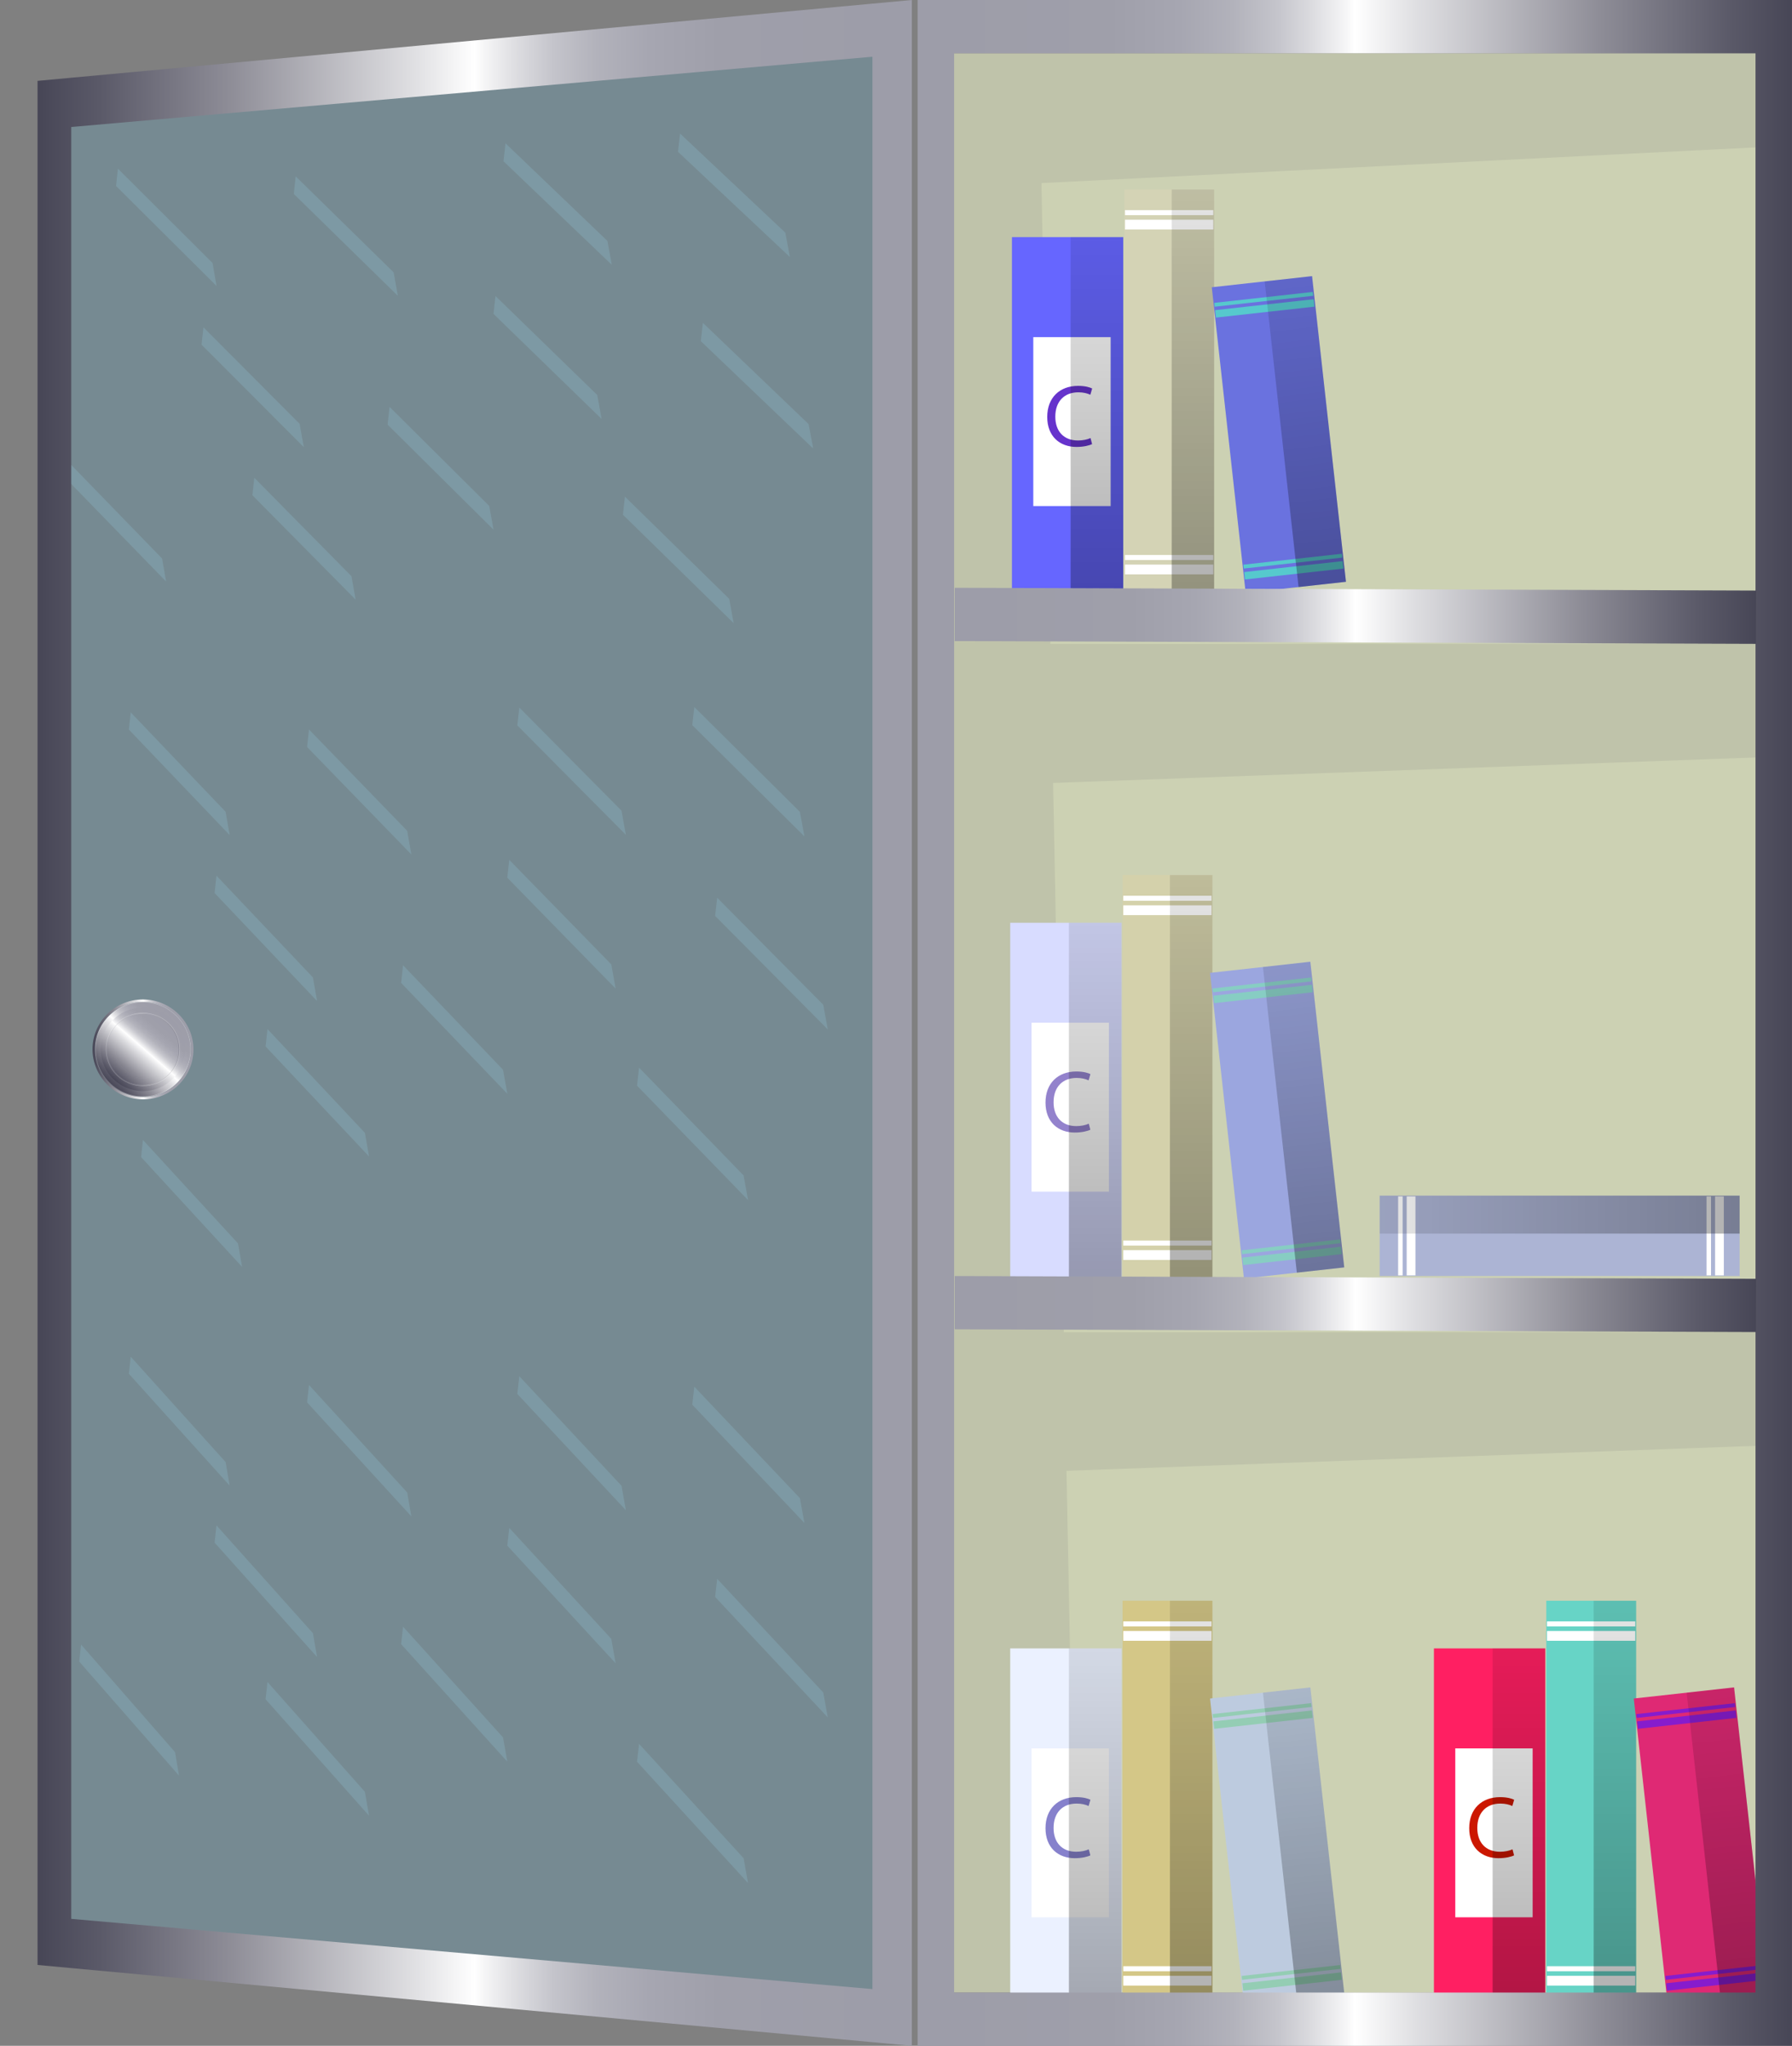 <?xml version="1.0" encoding="UTF-8"?><svg xmlns="http://www.w3.org/2000/svg" width="476.89" height="544.18" xmlns:xlink="http://www.w3.org/1999/xlink" viewBox="0 0 476.89 544.18"><rect x="0" y="0" width="476.89" height="544.18" fill="#808080" stroke="none"/><defs><linearGradient id="linear-gradient" x1="-7291.52" y1="272.09" x2="-7058.85" y2="272.09" gradientTransform="translate(-7048.86) rotate(-180) scale(1 -1)" gradientUnits="userSpaceOnUse"><stop offset=".03" stop-color="#9d9da9"/><stop offset=".22" stop-color="#9f9faa"/><stop offset=".3" stop-color="#a6a6b1"/><stop offset=".36" stop-color="#b2b2bb"/><stop offset=".41" stop-color="#c4c4cb"/><stop offset=".45" stop-color="#dbdbdf"/><stop offset=".49" stop-color="#f6f6f7"/><stop offset=".5" stop-color="#fff"/><stop offset=".57" stop-color="#dfdfe2"/><stop offset=".78" stop-color="#8e8d97"/><stop offset=".93" stop-color="#5a5968"/><stop offset="1" stop-color="#474656"/></linearGradient><linearGradient id="linear-gradient-2" x1="-7093.77" y1="-36.62" x2="-7076.65" y2="-16.87" gradientTransform="translate(-7040.43 -30.91) rotate(-177.28) scale(1 -1)" xlink:href="#linear-gradient"/><linearGradient id="linear-gradient-3" x1="-7093.52" y1="271.48" x2="-7080.55" y2="286.44" xlink:href="#linear-gradient"/><clipPath id="clippath"><path d="m47.73,279.15s0,0,0,0c0,5.32-4.36,9.6-9.72,9.56-5.34-.03-9.65-4.34-9.65-9.61,0,0,0,0,0,0l19.38.05Z" style="fill:none; stroke-width:0px;"/></clipPath><radialGradient id="radial-gradient" cx="-3108.73" cy="19337.2" fx="-3108.73" fy="19337.2" r=".43" gradientTransform="translate(-1600172.73 1381965.31) rotate(-154.17) scale(4.55 100.37) skewX(-83.91)" gradientUnits="userSpaceOnUse"><stop offset="0" stop-color="#3c3c44"/><stop offset=".5" stop-color="#8685b8"/><stop offset=".81" stop-color="#d2d2e4"/><stop offset="1" stop-color="#fff"/></radialGradient><radialGradient id="radial-gradient-2" cx="-2807.31" cy="19296.71" fx="-2807.31" fy="19296.71" r=".43" gradientTransform="translate(-27850.08 667856.26) rotate(176.31) scale(9.02 34.43) skewX(-14.64)" xlink:href="#radial-gradient"/><radialGradient id="radial-gradient-3" cx="-2263.21" cy="19434.94" fx="-2263.21" fy="19434.94" r=".43" gradientTransform="translate(-885207.23 271030.97) rotate(-112.81) scale(11.35 47.39) skewX(-17.12)" xlink:href="#radial-gradient"/><radialGradient id="radial-gradient-4" cx="3689.63" cy="5602.6" fx="3689.63" fy="5602.6" r=".72" gradientTransform="translate(-145986.52 -139557.29) rotate(-38.83) scale(6.97 35.79) skewX(.49)" gradientUnits="userSpaceOnUse"><stop offset="0" stop-color="#fff"/><stop offset=".06" stop-color="#eaeaea"/><stop offset=".49" stop-color="#575353"/><stop offset=".57" stop-color="#3c3939"/><stop offset=".67" stop-color="#212020"/><stop offset=".78" stop-color="#0f0e0e"/><stop offset=".89" stop-color="#030303"/><stop offset="1" stop-color="#000"/></radialGradient><radialGradient id="radial-gradient-5" cx="4869.41" cy="5696.3" fx="4869.41" fy="5696.3" r=".72" gradientTransform="translate(-84089.63 -78594.6) rotate(-40.28) scale(2.57 20.11) skewX(2.66)" xlink:href="#radial-gradient-4"/><radialGradient id="radial-gradient-6" cx="4672.96" cy="5592.61" fx="4672.96" fy="5592.61" r=".72" gradientTransform="translate(-52037.28 -100857.91) rotate(-18.66) scale(3.57 20.11) skewX(.83)" xlink:href="#radial-gradient-4"/><radialGradient id="radial-gradient-7" cx="4425.81" cy="5350.25" fx="4425.81" fy="5350.25" r=".72" gradientTransform="translate(62315.89 -124854.15) rotate(33.47) scale(3.71 25.93) skewX(1.89)" xlink:href="#radial-gradient-4"/><linearGradient id="linear-gradient-4" x1="-7094.56" y1="270.27" x2="-7079.54" y2="287.6" xlink:href="#linear-gradient"/><linearGradient id="linear-gradient-5" x1="4688.28" y1="4613.33" x2="4701.34" y2="4628.39" gradientTransform="translate(-6549.31 226.86) rotate(45) scale(1 -1)" xlink:href="#linear-gradient"/><linearGradient id="linear-gradient-6" x1="-7100.35" y1="279.13" x2="-7073.49" y2="279.13" xlink:href="#linear-gradient"/><linearGradient id="linear-gradient-7" x1="291.92" y1="155.06" x2="291.92" y2="62.35" gradientUnits="userSpaceOnUse"><stop offset="0" stop-color="#000" stop-opacity=".3"/><stop offset="1" stop-color="#000" stop-opacity=".1"/></linearGradient><linearGradient id="linear-gradient-8" x1="317.46" y1="154.73" x2="317.46" y2="49.57" xlink:href="#linear-gradient-7"/><linearGradient id="linear-gradient-9" x1="487.44" y1="66.95" x2="487.44" y2="-13.4" gradientTransform="translate(-140.07 86.69)" xlink:href="#linear-gradient-7"/><linearGradient id="linear-gradient-10" x1="291.46" y1="337.42" x2="291.46" y2="244.71" xlink:href="#linear-gradient-7"/><linearGradient id="linear-gradient-11" x1="317" y1="337.1" x2="317" y2="231.94" xlink:href="#linear-gradient-7"/><linearGradient id="linear-gradient-12" x1="466.87" y1="248.15" x2="466.87" y2="167.8" gradientTransform="translate(-119.97 87.85)" xlink:href="#linear-gradient-7"/><linearGradient id="linear-gradient-13" x1="404.22" y1="530.44" x2="404.22" y2="437.73" xlink:href="#linear-gradient-7"/><linearGradient id="linear-gradient-14" x1="429.76" y1="530.12" x2="429.76" y2="424.96" xlink:href="#linear-gradient-7"/><linearGradient id="linear-gradient-15" x1="557.65" y1="452.43" x2="557.65" y2="372.08" gradientTransform="translate(-98 76.6)" xlink:href="#linear-gradient-7"/><linearGradient id="linear-gradient-16" x1="291.46" y1="530.44" x2="291.46" y2="437.73" xlink:href="#linear-gradient-7"/><linearGradient id="linear-gradient-17" x1="317" y1="530.12" x2="317" y2="424.96" xlink:href="#linear-gradient-7"/><linearGradient id="linear-gradient-18" x1="445.58" y1="439.99" x2="445.58" y2="359.64" gradientTransform="translate(-98.69 89.03)" xlink:href="#linear-gradient-7"/><linearGradient id="linear-gradient-19" x1="244.22" y1="272.09" x2="476.89" y2="272.09" gradientTransform="matrix(1,0,0,1,0,0)" xlink:href="#linear-gradient"/><linearGradient id="linear-gradient-20" x1="254.06" y1="163.81" x2="467.34" y2="163.81" gradientTransform="matrix(1,0,0,1,0,0)" xlink:href="#linear-gradient"/><linearGradient id="linear-gradient-21" x1="254.06" y1="346.87" x2="467.34" y2="346.87" gradientTransform="matrix(1,0,0,1,0,0)" xlink:href="#linear-gradient"/><linearGradient id="linear-gradient-22" x1="-2334.87" y1="3106.83" x2="-2334.87" y2="3012.74" gradientTransform="translate(-2646.33 -2011.79) rotate(-90)" xlink:href="#linear-gradient-7"/></defs><g style="isolation:isolate;"><g id="_Слой_2"><g id="_Слой_1-2"><polygon points="17.74 514.98 233.26 534.24 233.26 12.88 17.74 31.92 17.74 514.98" style="fill:#53b5e0; opacity:.2; stroke-width:0px;"/><polygon points="210.2 68.36 209 61.9 180.98 35.53 180.43 40.38 210.2 68.36" style="fill:#9edaef; opacity:.2; stroke-width:0px;"/><polygon points="216.4 119.3 215.19 112.81 187.05 85.88 186.5 90.74 216.4 119.3" style="fill:#9edaef; opacity:.2; stroke-width:0px;"/><polygon points="162.81 70.44 161.65 64.09 134.52 38.12 134 42.9 162.81 70.44" style="fill:#9edaef; opacity:.2; stroke-width:0px;"/><polygon points="160.09 111.43 158.94 105.07 131.86 78.74 131.34 83.5 160.09 111.43" style="fill:#9edaef; opacity:.2; stroke-width:0px;"/><polygon points="105.87 78.68 104.76 72.45 78.69 46.91 78.19 51.59 105.87 78.68" style="fill:#9edaef; opacity:.2; stroke-width:0px;"/><polygon points="131.34 140.89 130.2 134.58 103.67 108.23 103.15 112.94 131.34 140.89" style="fill:#9edaef; opacity:.2; stroke-width:0px;"/><polygon points="195.24 165.75 194.06 159.29 166.31 132.11 165.78 136.92 195.24 165.75" style="fill:#9edaef; opacity:.2; stroke-width:0px;"/><polygon points="57.63 76.07 56.56 69.95 31.38 44.87 30.89 49.47 57.63 76.07" style="fill:#9edaef; opacity:.2; stroke-width:0px;"/><polygon points="80.84 118.93 79.74 112.74 54.14 87.06 53.64 91.68 80.84 118.93" style="fill:#9edaef; opacity:.2; stroke-width:0px;"/><polygon points="94.64 159.5 93.53 153.27 67.68 127.09 67.17 131.73 94.64 159.5" style="fill:#9edaef; opacity:.2; stroke-width:0px;"/><polygon points="44.2 154.68 43.13 148.56 18.2 122.89 17.71 127.45 44.2 154.68" style="fill:#9edaef; opacity:.2; stroke-width:0px;"/><polygon points="214.07 222.48 212.87 215.95 184.77 188.06 184.23 192.89 214.07 222.48" style="fill:#9edaef; opacity:.2; stroke-width:0px;"/><polygon points="220.29 273.82 219.08 267.25 190.86 238.8 190.31 243.63 220.29 273.82" style="fill:#9edaef; opacity:.2; stroke-width:0px;"/><polygon points="166.56 222.06 165.4 215.64 138.2 188.2 137.67 192.95 166.56 222.06" style="fill:#9edaef; opacity:.2; stroke-width:0px;"/><polygon points="163.83 262.96 162.68 256.53 135.53 228.72 135 233.46 163.83 262.96" style="fill:#9edaef; opacity:.2; stroke-width:0px;"/><polygon points="109.47 227.28 108.36 220.99 82.23 194.04 81.72 198.69 109.47 227.28" style="fill:#9edaef; opacity:.2; stroke-width:0px;"/><polygon points="135 290.93 133.87 284.55 107.26 256.76 106.75 261.44 135 290.93" style="fill:#9edaef; opacity:.2; stroke-width:0px;"/><polygon points="199.07 319.21 197.89 312.67 170.07 283.99 169.53 288.78 199.07 319.21" style="fill:#9edaef; opacity:.2; stroke-width:0px;"/><polygon points="61.11 222.12 60.04 215.93 34.79 189.49 34.3 194.06 61.11 222.12" style="fill:#9edaef; opacity:.2; stroke-width:0px;"/><polygon points="84.37 266.26 83.28 260 57.61 232.93 57.11 237.54 84.37 266.26" style="fill:#9edaef; opacity:.2; stroke-width:0px;"/><polygon points="98.21 307.62 97.1 301.32 71.18 273.73 70.68 278.35 98.21 307.62" style="fill:#9edaef; opacity:.2; stroke-width:0px;"/><polygon points="64.42 336.98 63.34 330.75 38.04 303.22 37.55 307.78 64.42 336.98" style="fill:#9edaef; opacity:.2; stroke-width:0px;"/><polygon points="214.07 405.1 212.87 398.5 184.77 368.85 184.23 373.64 214.07 405.1" style="fill:#9edaef; opacity:.2; stroke-width:0px;"/><polygon points="220.29 456.83 219.08 450.19 190.86 419.97 190.31 424.77 220.29 456.83" style="fill:#9edaef; opacity:.2; stroke-width:0px;"/><polygon points="166.56 401.71 165.4 395.21 138.2 366.07 137.67 370.78 166.56 401.71" style="fill:#9edaef; opacity:.2; stroke-width:0px;"/><polygon points="163.83 442.43 162.68 435.93 135.53 406.42 135 411.13 163.83 442.43" style="fill:#9edaef; opacity:.2; stroke-width:0px;"/><polygon points="109.47 403.35 108.36 396.99 82.23 368.4 81.72 373.02 109.47 403.35" style="fill:#9edaef; opacity:.2; stroke-width:0px;"/><polygon points="135 468.59 133.87 462.15 107.26 432.69 106.75 437.34 135 468.59" style="fill:#9edaef; opacity:.2; stroke-width:0px;"/><polygon points="199.07 500.89 197.89 494.28 170.07 463.86 169.53 468.61 199.07 500.89" style="fill:#9edaef; opacity:.2; stroke-width:0px;"/><polygon points="61.11 395.16 60.04 388.9 34.79 360.88 34.3 365.42 61.11 395.16" style="fill:#9edaef; opacity:.2; stroke-width:0px;"/><polygon points="84.37 440.75 83.28 434.43 57.61 405.75 57.11 410.33 84.37 440.75" style="fill:#9edaef; opacity:.2; stroke-width:0px;"/><polygon points="98.21 482.98 97.1 476.61 71.18 447.4 70.68 451.99 98.21 482.98" style="fill:#9edaef; opacity:.2; stroke-width:0px;"/><polygon points="47.64 472.31 46.58 466.06 21.58 437.46 21.09 441.98 47.64 472.31" style="fill:#9edaef; opacity:.2; stroke-width:0px;"/><path d="m18.96,33.78v476.63l213.21,18.68V15.09L18.96,33.78m-8.96-12.27l8.96-.83L232.16.97,242.66,0v544.18l-10.5-.97-213.21-19.71-8.96-.83V21.51h0Z" style="fill:url(#linear-gradient); stroke-width:0px;"/><path d="m25.28,278.5c-.33,6.95,5.07,12.89,12.11,13.27,7.07.38,13.1-4.99,13.44-12s-5.15-12.96-12.22-13.28c-7.04-.32-12.99,5.06-13.32,12.01Z" style="fill:url(#linear-gradient-2); stroke-width:0px;"/><path d="m28.34,279.11c0,5.28,4.31,9.58,9.65,9.61s9.72-4.25,9.72-9.56-4.36-9.62-9.72-9.61-9.65,4.29-9.65,9.56Z" style="fill:url(#linear-gradient-3); stroke-width:0px;"/><g style="clip-path:url(#clippath);"><path d="m32.92,280.37c19.48-16.83,36.28-30.27,37.27-29.81.99.46-14.24,14.67-33.77,31.5C17.16,298.66.98,311.57.04,311.1c-.94-.47,13.67-14.13,32.88-30.72Z" style="fill:url(#radial-gradient); mix-blend-mode:multiply; opacity:.33; stroke-width:0px;"/><path d="m33.61,285.11c.03-8.06,1.78-14.71,3.91-14.85,2.13-.14,3.83,6.31,3.8,14.4-.03,8.09-1.79,14.74-3.92,14.85-2.13.11-3.82-6.33-3.79-14.39Z" style="fill:url(#radial-gradient-2); mix-blend-mode:multiply; opacity:.49; stroke-width:0px;"/><path d="m32.05,274.87c10.65-3.54,20.19-4.44,21.24-1.97,1.05,2.46-6.81,7.33-17.48,10.84-10.59,3.48-19.95,4.31-20.97,1.88-1.02-2.43,6.65-7.23,17.21-10.75Z" style="fill:url(#radial-gradient-3); mix-blend-mode:multiply; opacity:.33; stroke-width:0px;"/><path d="m48.07,283.56c9.08,11.13,14.7,21.61,12.49,23.32-2.2,1.71-11.35-5.97-20.38-17.09-8.97-11.05-14.46-21.35-12.31-23.07,2.15-1.73,11.18,5.78,20.2,16.84Z" style="fill:url(#radial-gradient-4); mix-blend-mode:screen; opacity:.27; stroke-width:0px;"/><path d="m45.45,285.39c5.27,6.09,8.92,11.58,8.13,12.24-.79.65-5.71-3.78-10.97-9.87-5.24-6.07-8.85-11.5-8.07-12.16.78-.66,5.66,3.72,10.91,9.79Z" style="fill:url(#radial-gradient-5); mix-blend-mode:screen; opacity:.25; stroke-width:0px;"/><path d="m43.27,286.71c2.6,7.57,3.61,14.07,2.25,14.51-1.36.44-4.56-5.34-7.16-12.9-2.59-7.54-3.59-14.01-2.24-14.47,1.35-.45,4.55,5.3,7.15,12.85Z" style="fill:url(#radial-gradient-6); mix-blend-mode:screen; opacity:.66; stroke-width:0px;"/><path d="m34.34,290.01c-5.65,8.52-11.21,14.74-12.43,13.92-1.22-.82,2.34-8.35,7.97-16.86,5.66-8.55,11.26-14.85,12.5-14.04,1.24.81-2.37,8.43-8.05,16.98Z" style="fill:url(#radial-gradient-7); mix-blend-mode:screen; opacity:.25; stroke-width:0px;"/></g><path d="m29.5,279.1c0,4.65,3.8,8.43,8.5,8.46,4.72.03,8.55-3.74,8.55-8.42s-3.84-8.46-8.55-8.46c-4.7,0-8.5,3.77-8.5,8.42Z" style="fill:#363130; stroke-width:0px;"/><path d="m26.8,279.1c0,6.11,5,11.1,11.19,11.13s11.25-4.92,11.25-11.08-5.05-11.14-11.25-11.13-11.19,4.96-11.19,11.08Z" style="fill:url(#linear-gradient-4); stroke-width:0px;"/><path d="m31.16,285.88c-3.76-3.75-3.76-9.8,0-13.53,3.77-3.74,9.9-3.75,13.7,0,3.81,3.76,3.81,9.86,0,13.6-3.8,3.73-9.93,3.69-13.7-.07Zm13.61-13.43c-3.74-3.7-9.79-3.69-13.51,0-3.71,3.68-3.71,9.64,0,13.34,3.72,3.71,9.77,3.75,13.51.07,3.75-3.69,3.75-9.7,0-13.41Z" style="fill:url(#linear-gradient-5); opacity:.27; stroke-width:0px;"/><path d="m31.03,286.02c-3.83-3.82-3.83-9.98,0-13.79,3.84-3.81,10.09-3.82,13.96,0,3.88,3.83,3.88,10.04,0,13.86-3.87,3.8-10.12,3.76-13.96-.07Zm13.87-13.69c-3.82-3.77-9.98-3.76-13.77,0-3.78,3.75-3.78,9.83,0,13.59,3.79,3.78,9.95,3.82,13.77.07,3.83-3.76,3.83-9.88,0-13.66Z" style="fill:#fff; opacity:.27; stroke-width:0px;"/><path d="m28.98,288.01c-4.95-4.95-4.95-12.92,0-17.84,4.97-4.94,13.07-4.96,18.09-.01s5.04,13.02,0,17.96c-5.02,4.92-13.12,4.86-18.09-.11Zm17.96-17.73c-4.95-4.88-12.93-4.86-17.84.01-4.88,4.85-4.88,12.72,0,17.6,4.9,4.9,12.89,4.96,17.84.1,4.97-4.87,4.97-12.82,0-17.71Z" style="fill:#fff; opacity:.27; stroke-width:0px;"/><path d="m37.99,292.42c-7.39-.05-13.36-6.02-13.36-13.32s5.97-13.24,13.36-13.25,13.49,5.95,13.49,13.32-6.06,13.31-13.49,13.25Zm9.07-22.24c-5.02-4.95-13.11-4.93-18.08.01-4.95,4.92-4.95,12.89,0,17.84,4.97,4.96,13.06,5.03,18.08.11,5.04-4.94,5.04-12.99,0-17.96Z" style="fill:url(#linear-gradient-6); stroke-width:0px;"/><g style="opacity:.24;"><path d="m30.77,279.33c0,.36.03.72.08,1.07.03.17.07.34.1.52.17.75.48,1.46.89,2.1.27.43.58.82.94,1.19.42.43.88.77,1.38,1.11,0,0-.06.1-.05.1-.57-.38-1.11-.79-1.57-1.3-.4-.44-.75-.93-1.03-1.46-.21-.39-.38-.78-.51-1.2-.11-.34-.19-.68-.24-1.02-.06-.36-.08-.72-.08-1.08,0-.04.11-.09.11-.02Z" style="fill:#fff; opacity:.06; stroke-width:0px;"/><path d="m30.82,279.37c0,.53.06,1.06.18,1.57.08.34.18.66.31.98.28.7.68,1.35,1.17,1.92.38.45.81.85,1.29,1.2.56.4,1.16.69,1.8.94,0,0-.03.11-.03.11-.4-.16-.8-.33-1.17-.54-.3-.17-.58-.36-.85-.57-.6-.47-1.15-1.03-1.58-1.66-.38-.58-.7-1.19-.91-1.85-.11-.33-.18-.68-.24-1.02-.07-.42-.07-.67-.09-1.1,0-.07.12-.05.12.02Z" style="fill:#fff; opacity:.06; stroke-width:0px;"/><path d="m39.87,272.08c-.14-.04-.29-.08-.44-.11,0,0,.03-.11.03-.11.69.16,1.35.36,1.98.69.17.09.34.19.51.29,0,0,0,0,0,0-.62-.37-1.37-.61-2.07-.76Z" style="fill:#fff; opacity:.06; stroke-width:0px;"/><path d="m32.26,283.44c.33.39.67.76,1.06,1.09.39.33.82.6,1.27.85,1.09.59,2.34.85,3.57.83,2.19-.02,4.29-1.13,5.62-2.83.31-.4.58-.83.8-1.29.12-.23.22-.46.3-.7.15-.4.25-.82.28-1.25.11-.43.15-.86.13-1.3,0-.27-.03-.53-.07-.8-.03-.26-.08-.52-.14-.77-.1-.41-.25-.81-.46-1.18-.04-.11-.08-.21-.13-.31-.26-.64-.65-1.26-1.12-1.77,0,0,0,0,0,0,.63.65,1.13,1.42,1.48,2.26.8,1.92.72,4.12-.19,5.98-1.12,2.27-3.39,3.84-5.94,4.06-1.24.11-2.5-.1-3.64-.59-.47-.21-.92-.46-1.34-.76-.56-.4-1.03-.88-1.47-1.39-.02-.02,0-.09-.01-.11Z" style="fill:#fff; opacity:.06; stroke-width:0px;"/><path d="m34.65,278.62c.02-.12.04-.24.07-.36.06-.23.14-.45.25-.67.16-.31.37-.61.62-.85.28-.27.6-.5.95-.67.45-.21.93-.31,1.43-.32.56,0,1.12.13,1.61.39-.26-.12-.56-.21-.83-.26-.07-.01-.14-.02-.21-.03-.12-.02-.24-.03-.36-.04-.4-.03-.82.03-1.2.15-.19.06-.37.13-.54.22-.17.09-.34.19-.49.31-.22.22-.43.44-.65.66l-.13.19c-.11.16-.19.34-.26.51-.07.18-.13.37-.17.56-.05.23-.06.46-.07.69,0,0,.02.02.02.03.02.38.06.71.18,1.06.06.18.14.36.24.53.19.33.44.64.74.88.59.48,1.31.76,2.07.77.77.02,1.51-.23,2.11-.7.61-.46,1.06-1.18,1.2-1.93.07-.36.08-.72.04-1.09-.03-.2-.07-.39-.13-.58-.03-.07-.05-.15-.08-.22-.03-.09-.08-.18-.12-.26-.11-.28-.29-.56-.49-.79.5.53.82,1.21.91,1.93.11,1.01-.24,2.03-.96,2.74-.69.69-1.67,1.04-2.65.97-.8-.06-1.57-.41-2.13-.97-.34-.33-.6-.73-.77-1.17-.09-.22-.15-.46-.19-.7-.03-.17-.03-.31-.04-.48,0,0,0-.01,0-.02,0-.17.01-.33.03-.5Z" style="fill:#fff; opacity:.06; stroke-width:0px;"/><path d="m33.87,281.72c-.15-.25-.29-.5-.4-.77-.24-.58-.36-1.19-.37-1.82-.02-1.27.51-2.53,1.41-3.42.49-.49,1.09-.88,1.75-1.12-.29.13-.58.29-.83.46-.21.14-.4.29-.57.48-.12.1-.23.2-.33.32-.4.42-.72.9-.95,1.43-.25.56-.37,1.17-.37,1.78,0,.61.1,1.21.32,1.78.12.31.28.63.47.9.19.27.4.52.63.75.02,0,.04,0,.05.01.26.24.53.47.83.66.25.15.5.28.77.38.58.23,1.19.33,1.81.33,1.26,0,2.5-.55,3.37-1.43.87-.89,1.38-2.13,1.35-3.38-.04-1.25-.55-2.48-1.47-3.34-.46-.43-1.01-.78-1.6-1.01-.34-.18-.74-.32-1.15-.39,1.07.13,2.1.59,2.86,1.36.9.91,1.46,2.14,1.46,3.42,0,1.27-.49,2.53-1.41,3.43-.43.42-.91.75-1.46,1-.57.26-1.2.4-1.83.42-.63.02-1.25-.08-1.85-.29-.32-.11-.65-.27-.94-.46-.29-.19-.54-.4-.8-.63-.02,0-.04-.02-.05-.03-.25-.26-.49-.53-.68-.83Z" style="fill:#fff; opacity:.06; stroke-width:0px;"/><path d="m30.79,277.77c.07-.34.16-.67.28-1,.46-1.28,1.29-2.42,2.37-3.26.81-.64,1.76-1.1,2.77-1.35.7-.17,1.42-.24,2.14-.21,0,0,.01,0,.02,0-.04,0-.08,0-.12,0-.15.02-.29.04-.44.07-.07,0-.15,0-.22,0-.27,0-.54.04-.81.09l-1.52.44c-.47.18-.95.45-1.35.73-.7.49-1.3,1.08-1.8,1.76-.29.4-.57.86-.75,1.32-.18.65-.36,1.31-.54,1.96-.04.35-.06.71-.05,1.06,0,.07-.12.07-.12-.01,0-.55.03-1.08.14-1.62Z" style="fill:#fff; opacity:.06; stroke-width:0px;"/><path d="m32.94,278.01c.07-.3.16-.59.28-.87.26-.61.63-1.15,1.1-1.63.95-.96,2.3-1.5,3.66-1.51.78,0,1.56.18,2.27.51-.36-.15-.74-.25-1.09-.32-.29-.06-.58-.08-.87-.07-.13,0-.25,0-.38,0-.62.02-1.22.14-1.8.36-.61.23-1.16.61-1.63,1.05-.47.45-.84.98-1.11,1.57-.15.32-.26.68-.33,1.02-.07.34-.09.68-.1,1.02.02.02.03.04.03.05.01.37.04.74.13,1.11.07.29.17.58.29.85.26.6.64,1.12,1.1,1.58.94.93,2.28,1.44,3.61,1.42,1.32-.02,2.65-.56,3.56-1.52.92-.96,1.47-2.25,1.43-3.58-.02-.72-.19-1.44-.5-2.09-.14-.41-.36-.82-.64-1.17.78.92,1.25,2.1,1.24,3.31,0,.63-.12,1.24-.33,1.83-.25.67-.67,1.31-1.18,1.8-.97.94-2.3,1.52-3.67,1.5-.64,0-1.25-.12-1.85-.34-.62-.23-1.2-.6-1.68-1.05-.49-.45-.88-.99-1.17-1.59-.16-.32-.28-.69-.36-1.04-.08-.36-.11-.72-.12-1.09,0-.01,0-.03,0-.03.01-.38.03-.75.12-1.12Z" style="fill:#fff; opacity:.06; stroke-width:0px;"/><path d="m37.09,283.13c-.24-.06-.48-.13-.71-.23-.5-.21-.94-.51-1.32-.88-.78-.75-1.22-1.84-1.22-2.91,0-.66.16-1.33.47-1.91-.15.31-.25.67-.31.99-.03.13-.04.26-.05.39,0,0,0,0,0,.01,0,.1-.02.2-.03.29.13.66.27,1.33.4,1.99.11.25.28.5.45.72.15.18.31.35.48.51.35.32.76.57,1.2.75.22.09.46.16.69.21.28.06.56.08.84.09,0-.01.02-.02.03-.02.26,0,.5-.02.75-.07.24-.04.48-.11.71-.2.45-.17.86-.43,1.21-.74.76-.66,1.24-1.62,1.33-2.62.09-.98-.18-1.96-.76-2.75-.59-.8-1.49-1.39-2.48-1.58-.88-.17-1.8-.06-2.6.32-.36.13-.71.33-1.01.58.76-.68,1.77-1.09,2.8-1.08,1.09.01,2.17.43,2.94,1.2.76.77,1.24,1.82,1.23,2.91,0,.5-.09.99-.27,1.47-.18.5-.48.95-.84,1.34-.37.39-.8.7-1.28.93-.26.12-.56.22-.84.28-.29.06-.59.08-.89.1-.01,0-.02,0-.03,0-.31-.01-.61-.03-.91-.1Z" style="fill:#fff; opacity:.06; stroke-width:0px;"/><path d="m30.31,278.12c.03-.28.09-.55.16-.82.13-.53.32-1.04.56-1.53.51-1.04,1.27-1.98,2.2-2.68.87-.66,1.87-1.15,2.94-1.4,1.12-.27,2.27-.27,3.4-.05.11.02.22.05.34.07-.05-.01-.11-.02-.16-.03-.49-.09-.99-.14-1.49-.08-.07,0-.13.02-.2.03-.63,0-1.26.07-1.88.21-1.66.39-3.16,1.4-4.2,2.73-.49.63-.89,1.34-1.15,2.09-.12.34-.21.69-.29,1.04-.11.51-.13,1.02-.14,1.53.03.02.06.06.06.09.02.47.05.93.14,1.4.07.36.17.71.29,1.05.15.42.33.83.56,1.21.31.42.61.84.92,1.26l.37.38c1.22,1.2,2.88,1.93,4.58,2.09.99.13,1.94-.12,2.85-.76,1.2,0,2.19-.38,2.98-1.13.26-.24.51-.49.74-.76.52-.61.94-1.3,1.24-2.04.66-1.61.76-3.48.2-5.14-.11-.34-.25-.68-.4-1-.11-.33-.26-.65-.43-.96,1.3,1.94,1.65,4.4.93,6.61-.59,1.82-1.86,3.38-3.53,4.32-1.06.6-2.24.94-3.46,1-2.15.1-4.28-.68-5.83-2.17-.53-.51-.97-1.09-1.34-1.72-.28-.47-.49-.98-.65-1.5-.22-.68-.3-1.38-.33-2.09-.03-.03-.04-.09-.04-.12,0-.38.02-.76.07-1.13Z" style="fill:#fff; opacity:.06; stroke-width:0px;"/><path d="m30.71,278.03c.06-.35.14-.68.24-1.02.23-.73.58-1.43,1.03-2.05.75-1.04,1.79-1.87,2.97-2.4,1.1-.49,2.35-.72,3.56-.62-.09,0-.18,0-.26.02-.14.02-.28.04-.42.07-.89.02-1.78.2-2.61.54-1.55.64-2.91,1.83-3.67,3.32-.23.45-.43.92-.56,1.42-.09.33-.16.67-.2,1.02-.04.35-.06.71-.05,1.06,0,.05-.11.06-.11-.01,0-.45.02-.89.1-1.34Z" style="fill:#fff; opacity:.06; stroke-width:0px;"/></g><rect x="253.76" y="14.17" width="213.58" height="515.84" style="fill:#bfc3aa; stroke-width:0px;"/><polygon points="467.34 530.01 286.52 530.01 277.15 48.7 467.34 39.2 467.34 530.01" style="fill:#ccd1b3; stroke-width:0px;"/><polygon points="468.29 201.44 268.63 208.68 268.63 171.27 467.32 171.27 468.29 201.44" style="fill:#bfc3aa; stroke-width:0px;"/><polygon points="468.29 384.55 268.63 391.78 268.63 354.37 467.32 354.37 468.29 384.55" style="fill:#bfc3aa; stroke-width:0px;"/><rect x="269.3" y="63.08" width="29.62" height="94.38" style="fill:#66f; stroke-width:0px;"/><rect x="274.98" y="89.68" width="20.59" height="44.93" style="fill:#fff; stroke-width:0px;"/><path d="m290.63,118.13c-.75.37-2.24.75-4.16.75-4.44,0-7.78-2.8-7.78-7.97s3.34-8.27,8.22-8.27c1.96,0,3.2.42,3.74.7l-.49,1.66c-.77-.37-1.87-.65-3.18-.65-3.69,0-6.14,2.36-6.14,6.49,0,3.85,2.22,6.33,6.05,6.33,1.24,0,2.5-.26,3.32-.65l.42,1.61Z" style="fill:#63c; stroke-width:0px;"/><rect x="284.92" y="63.08" width="13.99" height="94.38" style="fill:url(#linear-gradient-7); stroke-width:0px;"/><rect x="299.2" y="50.41" width="23.91" height="107.06" style="fill:#d4d3b5; stroke-width:0px;"/><rect x="299.39" y="55.89" width="23.49" height="1.34" style="fill:#fff; stroke-width:0px;"/><rect x="299.39" y="58.45" width="23.49" height="2.6" style="fill:#fff; stroke-width:0px;"/><rect x="299.39" y="147.62" width="23.49" height="1.34" style="fill:#fff; stroke-width:0px;"/><rect x="299.39" y="150.18" width="23.49" height="2.6" style="fill:#fff; stroke-width:0px;"/><rect x="311.81" y="50.41" width="11.3" height="107.06" style="fill:url(#linear-gradient-8); stroke-width:0px;"/><rect x="326.91" y="74.68" width="26.85" height="81.8" transform="translate(-10.67 38.23) rotate(-6.33)" style="fill:#6a72df; stroke-width:0px;"/><rect x="323.13" y="79.1" width="26.38" height="1.03" transform="translate(-6.73 37.57) rotate(-6.33)" style="fill:#56c9cd; stroke-width:0px;"/><rect x="323.4" y="81.04" width="26.38" height="1.99" transform="translate(-6.99 37.61) rotate(-6.33)" style="fill:#56c9cd; stroke-width:0px;"/><rect x="330.86" y="148.75" width="26.38" height="1.03" transform="translate(-14.36 38.84) rotate(-6.33)" style="fill:#56c9cd; stroke-width:0px;"/><rect x="331.13" y="150.7" width="26.38" height="1.99" transform="translate(-14.63 38.89) rotate(-6.33)" style="fill:#56c9cd; stroke-width:0px;"/><rect x="341.03" y="73.9" width="12.69" height="81.8" transform="translate(-10.54 39) rotate(-6.33)" style="fill:url(#linear-gradient-9); stroke-width:0px;"/><rect x="268.84" y="245.45" width="29.62" height="94.38" style="fill:#d8dcff; stroke-width:0px;"/><rect x="274.52" y="272.04" width="20.59" height="44.93" style="fill:#fff; stroke-width:0px;"/><path d="m290.17,300.5c-.75.37-2.24.75-4.16.75-4.44,0-7.78-2.8-7.78-7.97s3.34-8.27,8.22-8.27c1.96,0,3.2.42,3.74.7l-.49,1.66c-.77-.37-1.87-.65-3.18-.65-3.69,0-6.14,2.36-6.14,6.49,0,3.85,2.22,6.33,6.05,6.33,1.24,0,2.5-.26,3.32-.65l.42,1.61Z" style="fill:#9382cc; stroke-width:0px;"/><rect x="284.46" y="245.45" width="13.99" height="94.38" style="fill:url(#linear-gradient-10); stroke-width:0px;"/><rect x="298.74" y="232.77" width="23.91" height="107.06" style="fill:#d4d1ab; stroke-width:0px;"/><rect x="298.93" y="238.26" width="23.49" height="1.34" style="fill:#fff; stroke-width:0px;"/><rect x="298.93" y="240.82" width="23.49" height="2.6" style="fill:#fff; stroke-width:0px;"/><rect x="298.93" y="329.98" width="23.49" height="1.34" style="fill:#fff; stroke-width:0px;"/><rect x="298.93" y="332.54" width="23.49" height="2.6" style="fill:#fff; stroke-width:0px;"/><rect x="311.35" y="232.77" width="11.3" height="107.06" style="fill:url(#linear-gradient-11); stroke-width:0px;"/><rect x="326.45" y="257.05" width="26.85" height="81.8" transform="translate(-30.78 39.29) rotate(-6.33)" style="fill:#9ba6df; stroke-width:0px;"/><rect x="322.67" y="261.46" width="26.38" height="1.03" transform="translate(-26.84 38.63) rotate(-6.33)" style="fill:#87cdc3; stroke-width:0px;"/><rect x="322.94" y="263.4" width="26.38" height="1.99" transform="translate(-27.1 38.67) rotate(-6.33)" style="fill:#87cdc3; stroke-width:0px;"/><rect x="330.4" y="331.12" width="26.38" height="1.03" transform="translate(-34.47 39.9) rotate(-6.33)" style="fill:#87cdc3; stroke-width:0px;"/><rect x="330.67" y="333.06" width="26.38" height="1.99" transform="translate(-34.74 39.95) rotate(-6.33)" style="fill:#87cdc3; stroke-width:0px;"/><rect x="340.57" y="256.27" width="12.69" height="81.8" transform="translate(-30.65 40.06) rotate(-6.33)" style="fill:url(#linear-gradient-12); stroke-width:0px;"/><rect x="381.6" y="438.47" width="29.62" height="94.38" style="fill:#ff1f62; stroke-width:0px;"/><rect x="387.28" y="465.06" width="20.59" height="44.93" style="fill:#fff; stroke-width:0px;"/><path d="m402.93,493.52c-.75.37-2.24.75-4.16.75-4.44,0-7.78-2.8-7.78-7.97s3.34-8.27,8.22-8.27c1.96,0,3.2.42,3.74.7l-.49,1.66c-.77-.37-1.87-.65-3.18-.65-3.69,0-6.14,2.36-6.14,6.49,0,3.85,2.22,6.33,6.05,6.33,1.24,0,2.5-.26,3.32-.65l.42,1.61Z" style="fill:#cc1700; stroke-width:0px;"/><rect x="397.22" y="438.47" width="13.99" height="94.38" style="fill:url(#linear-gradient-13); stroke-width:0px;"/><rect x="411.5" y="425.79" width="23.91" height="107.06" style="fill:#67d4c6; stroke-width:0px;"/><rect x="411.69" y="431.28" width="23.49" height="1.34" style="fill:#fff; stroke-width:0px;"/><rect x="411.69" y="433.84" width="23.49" height="2.6" style="fill:#fff; stroke-width:0px;"/><rect x="411.69" y="523" width="23.49" height="1.34" style="fill:#fff; stroke-width:0px;"/><rect x="411.69" y="525.56" width="23.49" height="2.6" style="fill:#fff; stroke-width:0px;"/><rect x="424.11" y="425.79" width="11.3" height="107.06" style="fill:url(#linear-gradient-14); stroke-width:0px;"/><rect x="439.21" y="450.07" width="26.85" height="81.8" transform="translate(-51.37 52.9) rotate(-6.33)" style="fill:#df2974; stroke-width:0px;"/><rect x="435.43" y="454.48" width="26.38" height="1.03" transform="translate(-47.43 52.24) rotate(-6.33)" style="fill:#861ccd; stroke-width:0px;"/><rect x="435.7" y="456.42" width="26.38" height="1.99" transform="translate(-47.7 52.28) rotate(-6.33)" style="fill:#861ccd; stroke-width:0px;"/><rect x="443.16" y="524.14" width="26.38" height="1.03" transform="translate(-55.06 53.51) rotate(-6.33)" style="fill:#861ccd; stroke-width:0px;"/><rect x="443.43" y="526.08" width="26.38" height="1.99" transform="translate(-55.33 53.56) rotate(-6.33)" style="fill:#861ccd; stroke-width:0px;"/><rect x="453.33" y="449.29" width="12.69" height="81.8" transform="translate(-51.24 53.67) rotate(-6.33)" style="fill:url(#linear-gradient-15); stroke-width:0px;"/><rect x="268.84" y="438.47" width="29.62" height="94.38" style="fill:#ebf1ff; stroke-width:0px;"/><rect x="274.52" y="465.06" width="20.59" height="44.93" style="fill:#fff; stroke-width:0px;"/><path d="m290.17,493.52c-.75.37-2.24.75-4.16.75-4.44,0-7.78-2.8-7.78-7.97s3.34-8.27,8.22-8.27c1.96,0,3.2.42,3.74.7l-.49,1.66c-.77-.37-1.87-.65-3.18-.65-3.69,0-6.14,2.36-6.14,6.49,0,3.85,2.22,6.33,6.05,6.33,1.24,0,2.5-.26,3.32-.65l.42,1.61Z" style="fill:#8681cc; stroke-width:0px;"/><rect x="284.46" y="438.47" width="13.99" height="94.38" style="fill:url(#linear-gradient-16); stroke-width:0px;"/><rect x="298.74" y="425.79" width="23.91" height="107.06" style="fill:#d4c787; stroke-width:0px;"/><rect x="298.93" y="431.28" width="23.49" height="1.34" style="fill:#fff; stroke-width:0px;"/><rect x="298.93" y="433.84" width="23.49" height="2.6" style="fill:#fff; stroke-width:0px;"/><rect x="298.93" y="523" width="23.49" height="1.34" style="fill:#fff; stroke-width:0px;"/><rect x="298.93" y="525.56" width="23.49" height="2.6" style="fill:#fff; stroke-width:0px;"/><rect x="311.35" y="425.79" width="11.3" height="107.06" style="fill:url(#linear-gradient-17); stroke-width:0px;"/><rect x="326.45" y="450.07" width="26.85" height="81.8" transform="translate(-52.06 40.47) rotate(-6.33)" style="fill:#bdcbdf; stroke-width:0px;"/><rect x="322.67" y="454.48" width="26.38" height="1.03" transform="translate(-48.12 39.8) rotate(-6.33)" style="fill:#94cdb4; stroke-width:0px;"/><rect x="322.94" y="456.42" width="26.38" height="1.99" transform="translate(-48.38 39.85) rotate(-6.33)" style="fill:#94cdb4; stroke-width:0px;"/><rect x="330.4" y="524.14" width="26.38" height="1.03" transform="translate(-55.75 41.08) rotate(-6.33)" style="fill:#94cdb4; stroke-width:0px;"/><rect x="330.67" y="526.08" width="26.38" height="1.99" transform="translate(-56.02 41.13) rotate(-6.33)" style="fill:#94cdb4; stroke-width:0px;"/><rect x="340.57" y="449.29" width="12.69" height="81.8" transform="translate(-51.93 41.24) rotate(-6.33)" style="fill:url(#linear-gradient-18); stroke-width:0px;"/><path d="m467.18,14.17v515.84h-213.26V14.17h213.26m9.7-14.17h-232.67v544.18h232.67V0h0Z" style="fill:url(#linear-gradient-19); stroke-width:0px;"/><polygon points="467.32 171.27 254.06 170.53 254.08 156.35 467.34 157.09 467.32 171.27" style="fill:url(#linear-gradient-20); stroke-width:0px;"/><polygon points="467.32 354.33 254.06 353.59 254.08 339.42 467.34 340.16 467.32 354.33" style="fill:url(#linear-gradient-21); stroke-width:0px;"/><rect x="367.16" y="318.03" width="95.79" height="21.39" style="fill:#acb4d4; stroke-width:0px;"/><rect x="372.07" y="318.23" width="1.2" height="21.02" style="fill:#fff; stroke-width:0px;"/><rect x="374.35" y="318.23" width="2.33" height="21.02" style="fill:#fff; stroke-width:0px;"/><rect x="454.14" y="318.23" width="1.2" height="21.02" style="fill:#fff; stroke-width:0px;"/><rect x="456.42" y="318.23" width="2.33" height="21.02" style="fill:#fff; stroke-width:0px;"/><rect x="367.16" y="318.03" width="95.79" height="10.11" style="fill:url(#linear-gradient-22); stroke-width:0px;"/></g></g></g></svg>